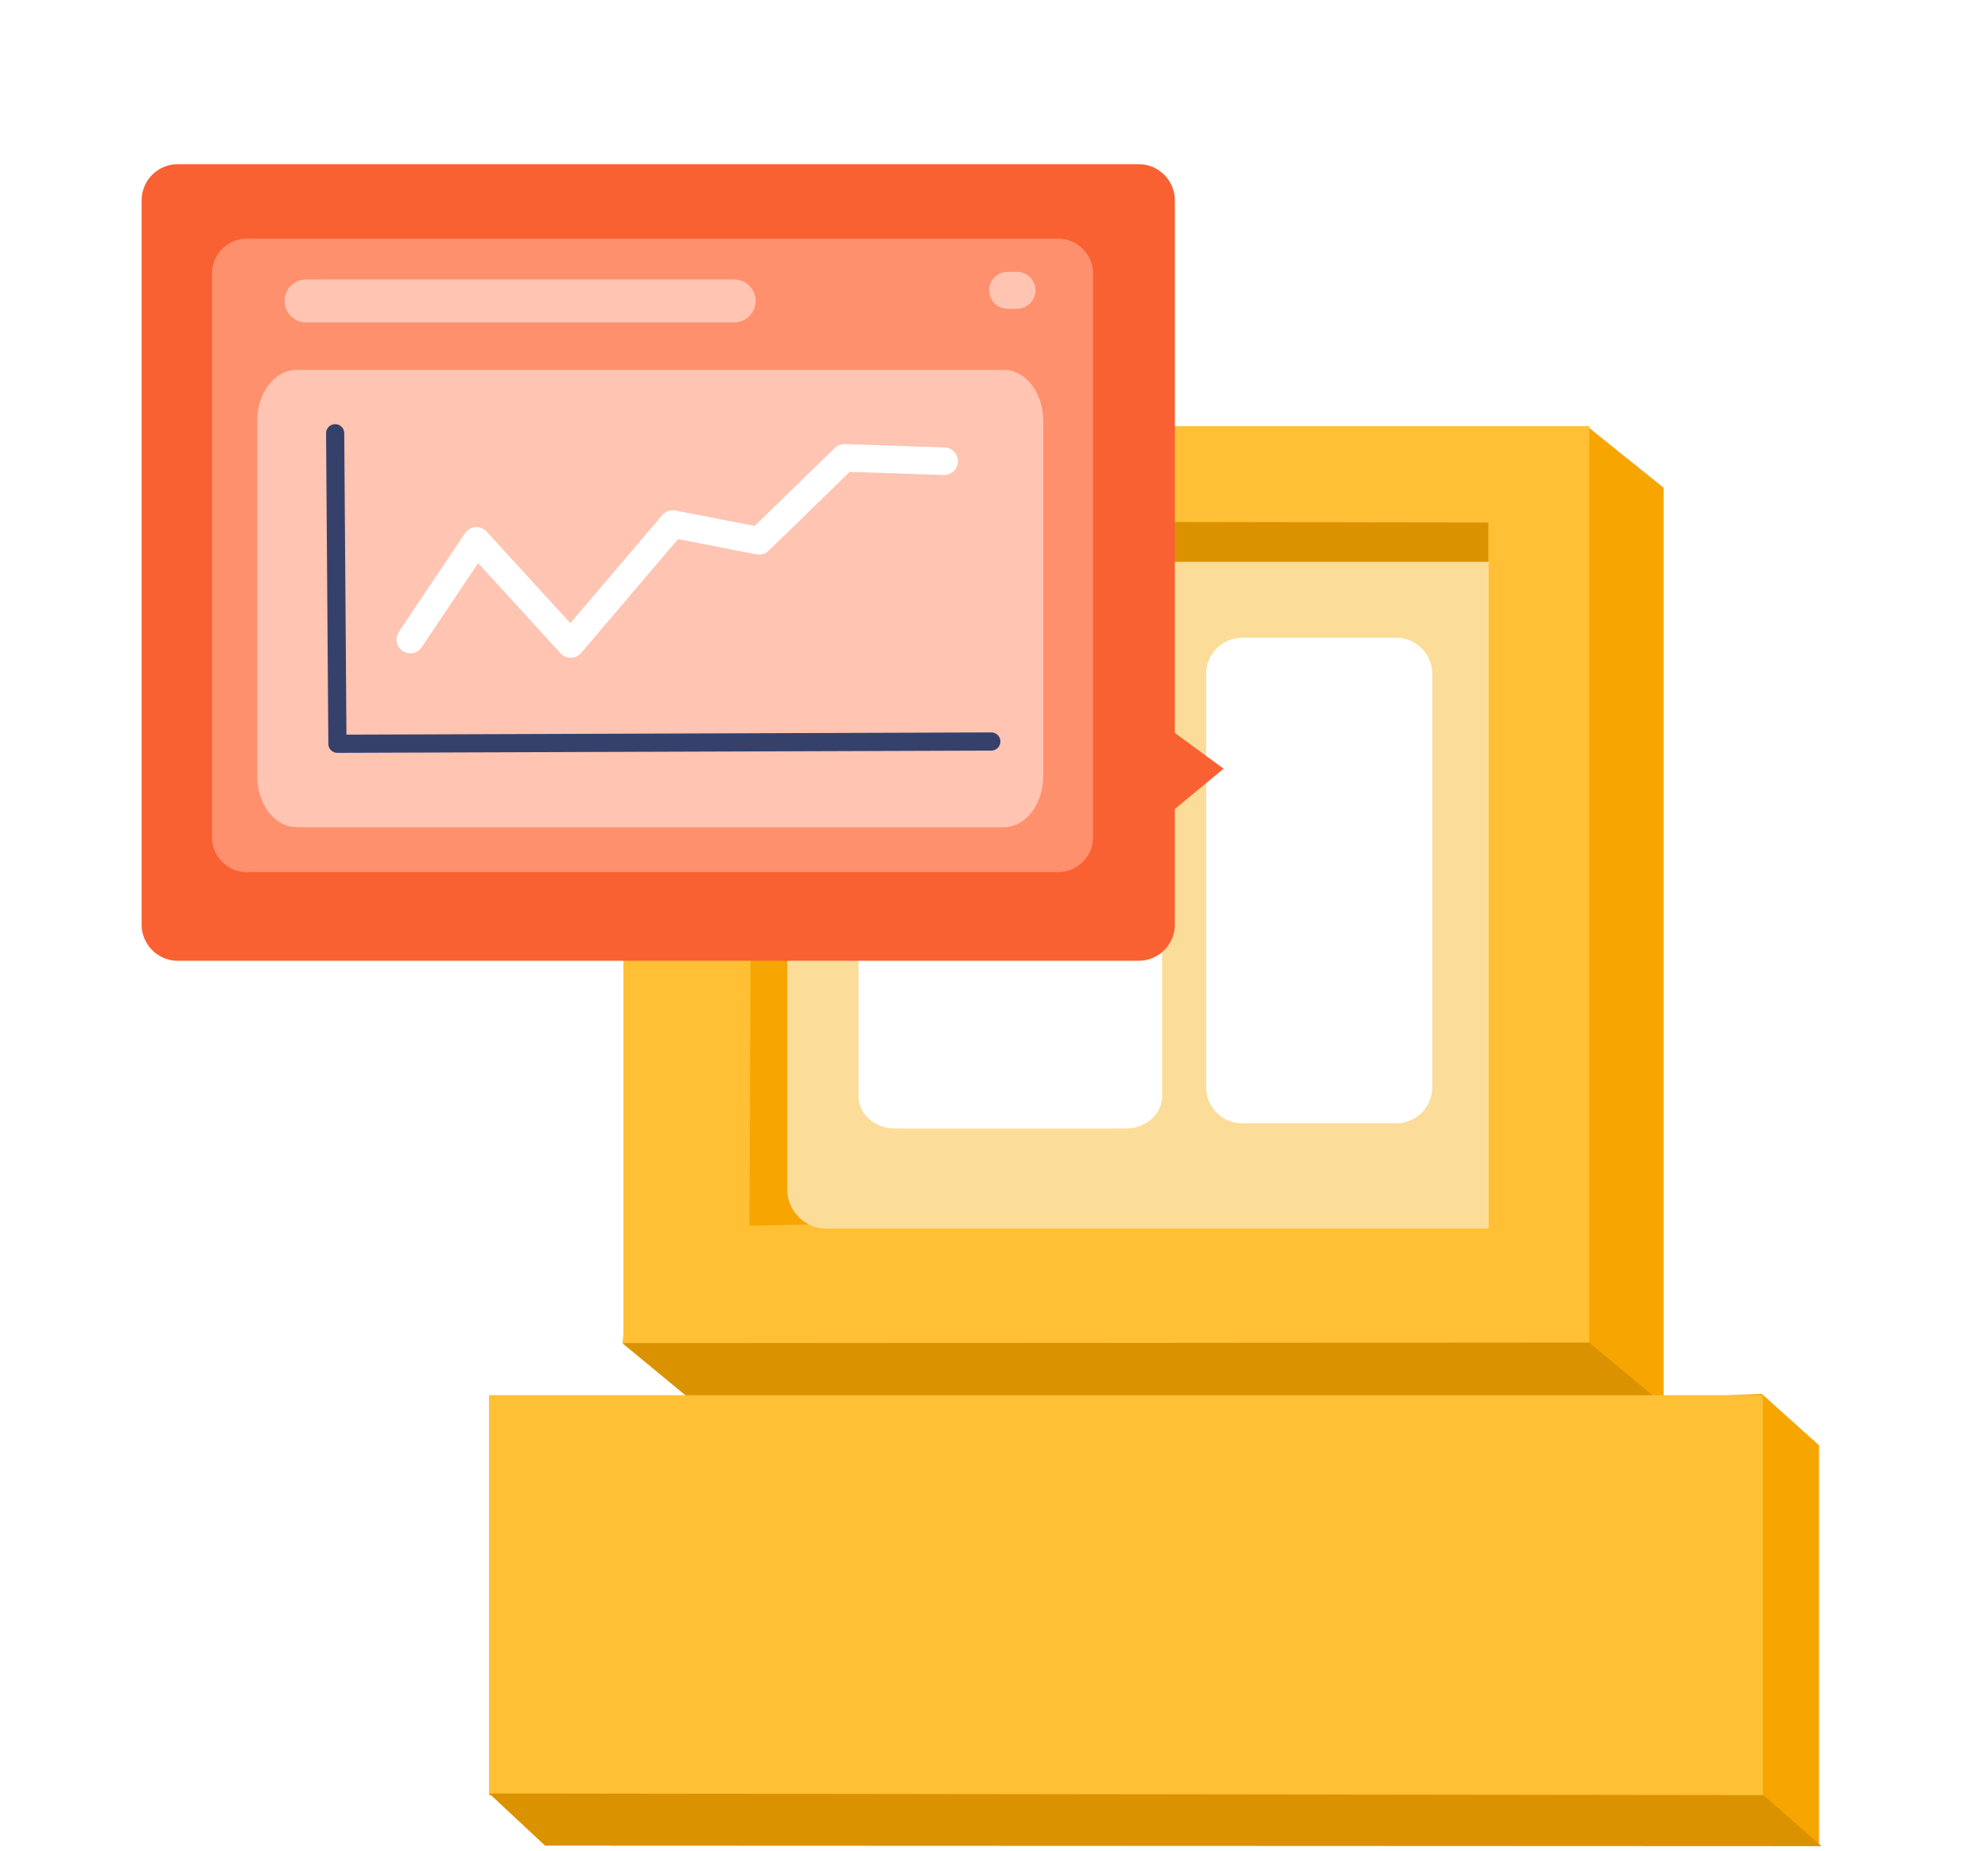 <svg xmlns:xlink="http://www.w3.org/1999/xlink" fill="none" viewBox="0 0 348 324"><rect width="322" height="347.091" x="348" fill="url(#pattern0)" rx="33.455" transform="rotate(90 348 0)"/><path fill="#F7A501" fill-rule="evenodd" d="M122.131 85.39l156.096-10.445 12.995 10.445v160.492H122.131l-13.118-10.81L122.131 85.39z" clip-rule="evenodd"/><path fill="#FFC035" fill-rule="evenodd" d="M109.124 74.612H278.2v160.491H109.124V74.612z" clip-rule="evenodd"/><path fill="#DB9200" fill-rule="evenodd" d="M108.954 235.167l13.145 10.854 169.174-.079-13.081-10.902-169.238.127z" clip-rule="evenodd"/><path fill="#F7A501" fill-rule="evenodd" d="M131.716 91.16l9.751 8.932v114.282l-10.275.222.524-123.436z" clip-rule="evenodd"/><path fill="#DB9200" fill-rule="evenodd" d="M131.886 91.255l9.72 8.98 118.922-.626V91.48l-128.642-.226z" clip-rule="evenodd"/><path fill="#FBDD99" fill-rule="evenodd" d="M144.769 98.36h115.826v116.724H144.769a6.894 6.894 0 01-4.891-1.956 6.896 6.896 0 01-2.074-4.841V105.161a6.886 6.886 0 014.324-6.308 6.886 6.886 0 012.641-.492z" clip-rule="evenodd"/><path fill="#fff" fill-rule="evenodd" d="M217.478 111.651h26.904a6.342 6.342 0 016.343 6.341v72.332a6.344 6.344 0 01-6.343 6.341h-26.904a6.345 6.345 0 01-6.343-6.341v-72.332a6.34 6.34 0 016.343-6.341zm-60.848 1.328h40.457c3.5 0 6.342 2.532 6.342 5.655v73.275c0 3.127-2.842 5.659-6.342 5.659H156.63c-3.505 0-6.343-2.532-6.343-5.659v-73.275c0-3.123 2.838-5.655 6.343-5.655z" clip-rule="evenodd"/><path fill="#F7A501" fill-rule="evenodd" d="M95.433 253.027l212.969-9.003 10.017 9.003v70.05H95.433v-70.05z" clip-rule="evenodd"/><path fill="#FFC035" fill-rule="evenodd" d="M85.602 244.261h222.986v70.05H85.602v-70.05z" clip-rule="evenodd"/><path fill="#DB9200" fill-rule="evenodd" d="M85.633 313.986l9.783 9.134 223.443.092-10.176-8.94-223.05-.286z" clip-rule="evenodd"/><path fill="#F96132" fill-rule="evenodd" d="M31.135 28.743h168.18a6.341 6.341 0 016.342 6.34v93.232l8.539 6.261-8.539 7.054v20.234a6.341 6.341 0 01-6.342 6.34H31.135a6.344 6.344 0 01-6.342-6.34V35.084a6.339 6.339 0 016.342-6.341z" clip-rule="evenodd"/><path fill="#FF906E" fill-rule="evenodd" d="M43.218 41.788H185.23a6.108 6.108 0 015.642 3.764c.307.74.466 1.534.466 2.335v98.7a6.102 6.102 0 01-6.108 6.091H43.218a6.098 6.098 0 01-6.105-6.099V47.887a6.098 6.098 0 016.105-6.099z" clip-rule="evenodd"/><path fill="#FFC4B2" fill-rule="evenodd" d="M51.93 64.748h123.787c3.809 0 6.901 4.01 6.901 8.96v62.156c0 4.946-3.092 8.956-6.901 8.956H51.931c-3.814 0-6.902-4.01-6.902-8.956V73.708c0-4.95 3.088-8.96 6.902-8.96zm1.658-15.827h74.92a3.77 3.77 0 013.766 3.765 3.766 3.766 0 01-3.766 3.765h-74.92a3.766 3.766 0 01-2.663-6.427 3.766 3.766 0 012.663-1.103zm122.783-1.335h1.585a3.238 3.238 0 110 6.475h-1.585a3.237 3.237 0 01-3.219-3.226 3.227 3.227 0 011.982-2.997c.392-.164.812-.25 1.237-.252z" clip-rule="evenodd"/><path stroke="#35416B" stroke-linecap="round" stroke-linejoin="round" stroke-width="3.183" d="M58.67 75.848l.396 54.365 114.463-.396"/><path stroke="#fff" stroke-linecap="round" stroke-linejoin="round" stroke-width="4.824" d="M71.823 111.961l11.583-17.274L99.9 112.745l17.866-21.002 15.115 2.944 14.921-14.528 17.473.591"/><defs><pattern id="pattern0" width="1" height="1" patternContentUnits="objectBoundingBox"><use transform="matrix(.002 0 0 .002 -.102 -.09)" xlink:href="#image0"/></pattern></defs></svg>